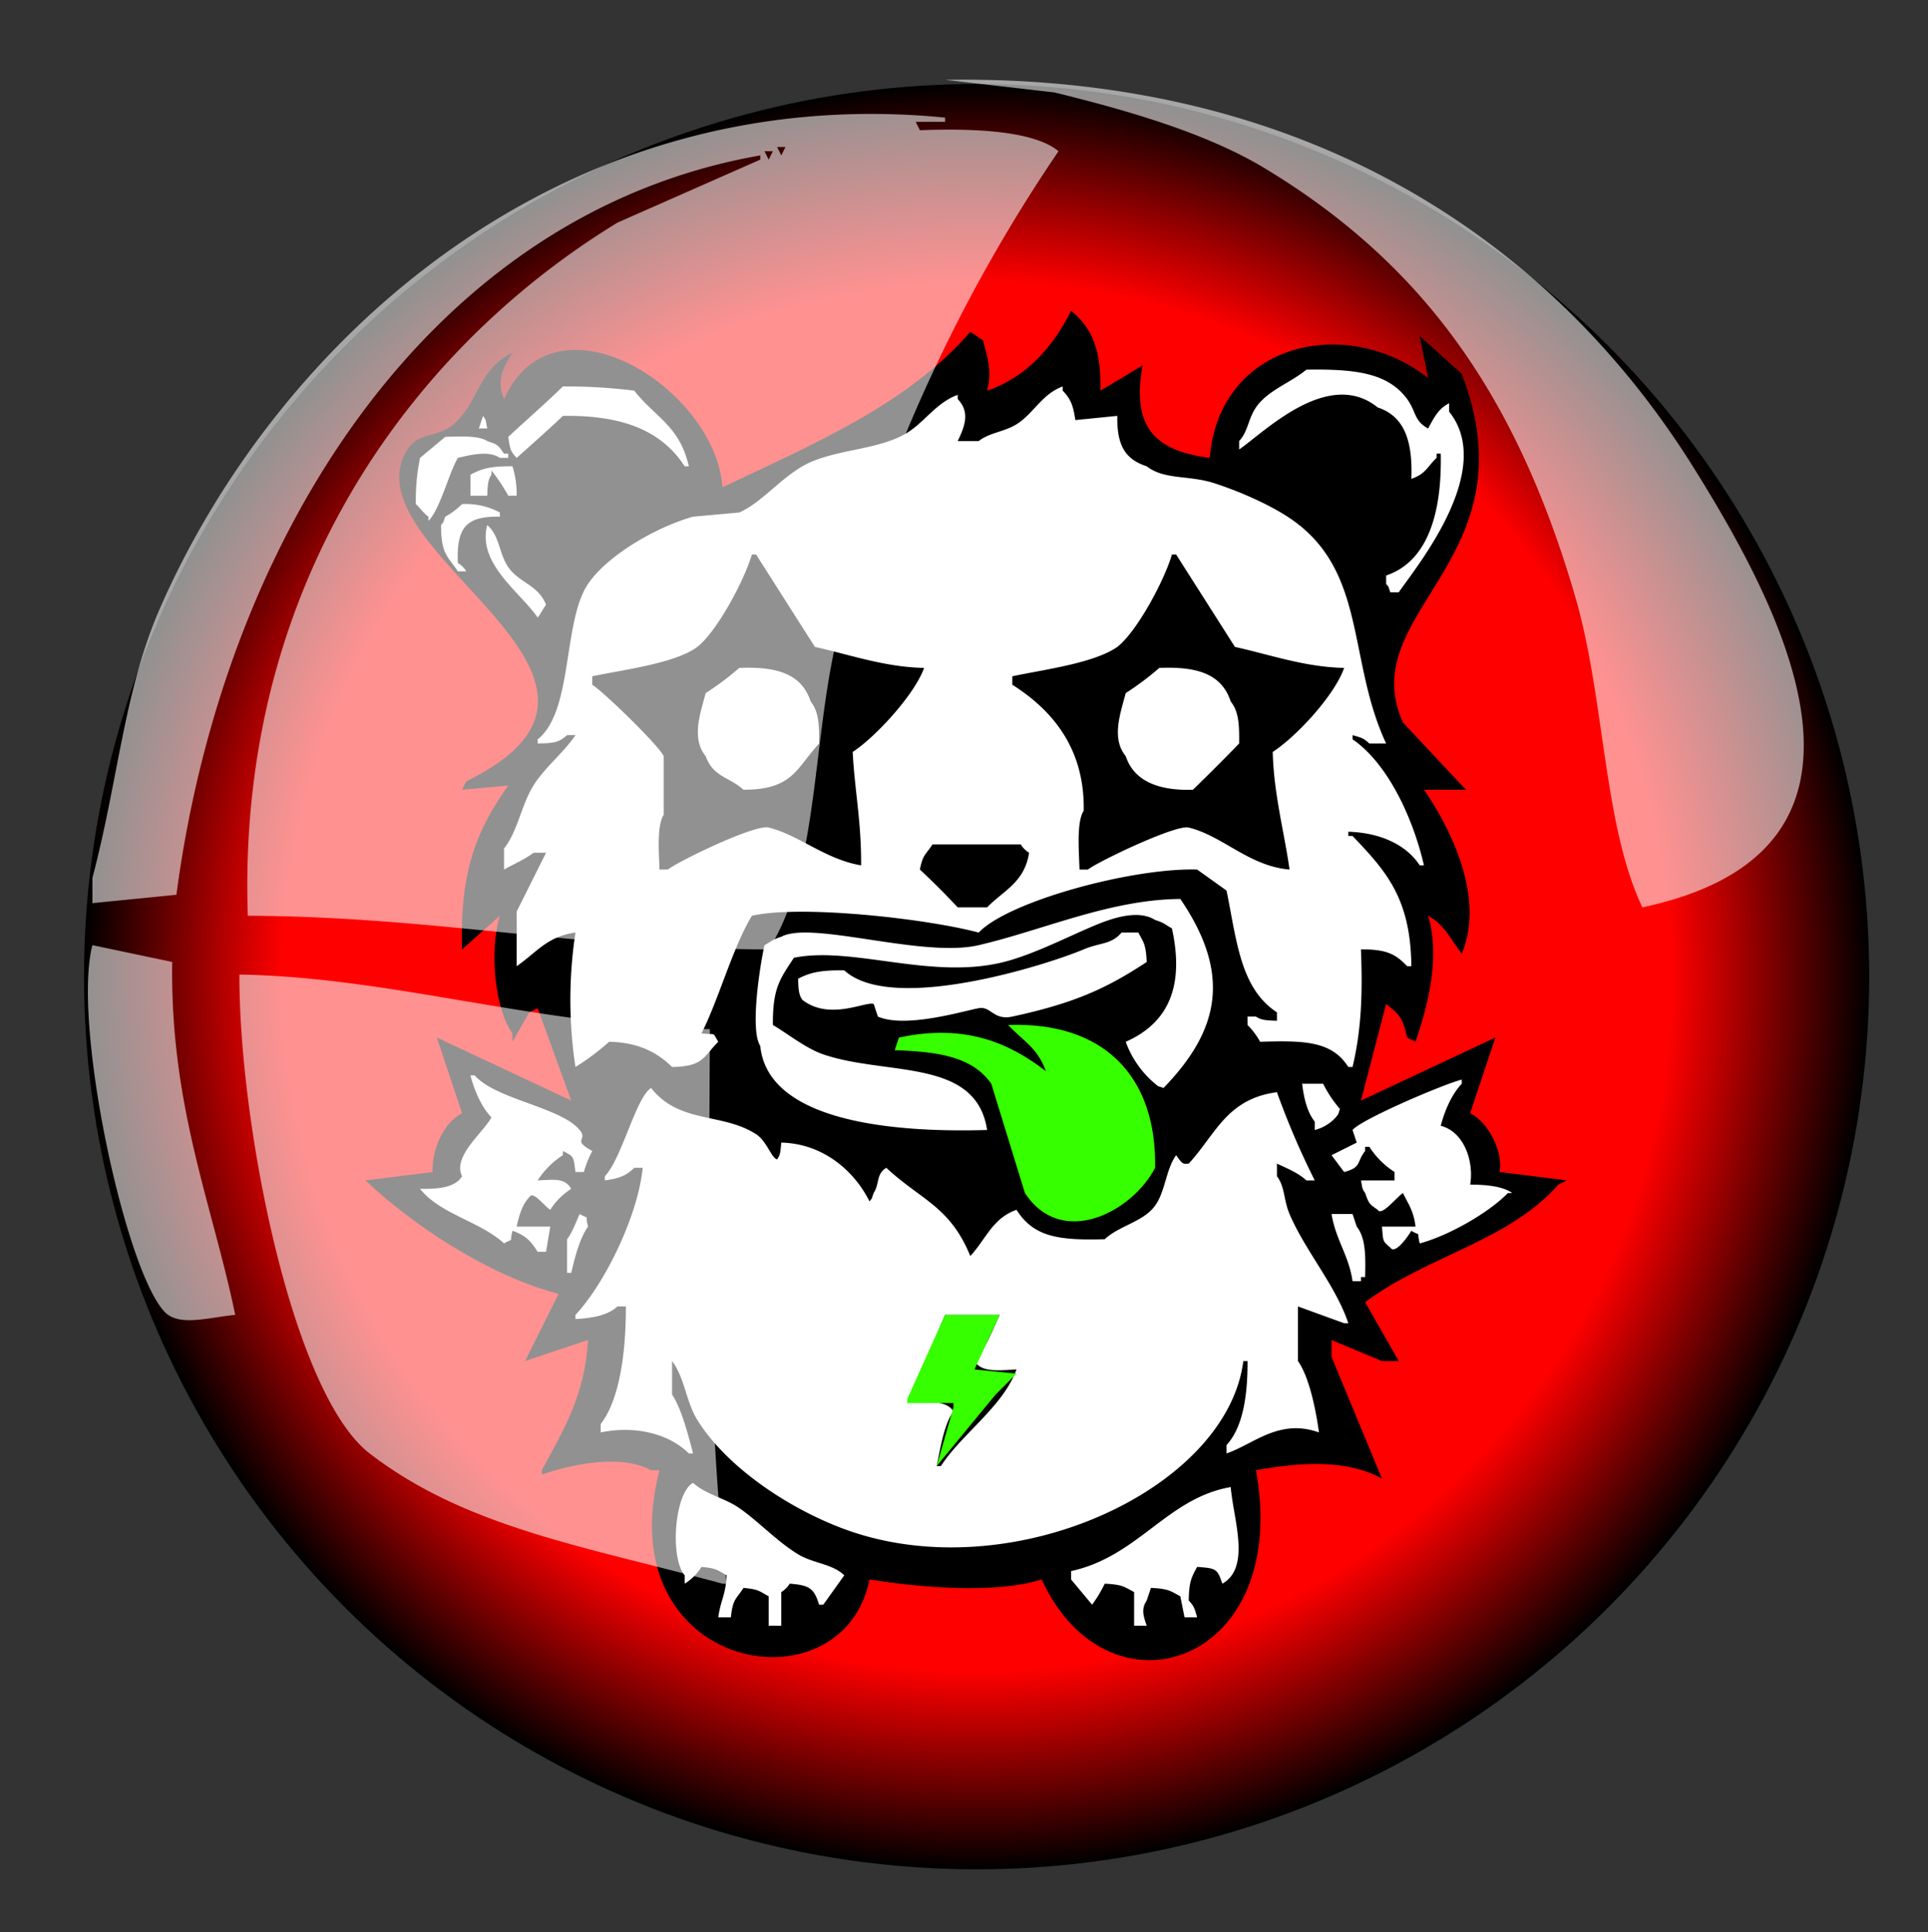 <svg xmlns="http://www.w3.org/2000/svg" xmlns:xlink="http://www.w3.org/1999/xlink" width="1377" height="1380" viewBox="0 0 459 460">
  <rect x="0" y="0" width="459" height="460" fill="#333333" stroke="none"/>
  <defs>
    <style>
      .cls-1 {
        fill: url(#radial-gradient);
      }

      .cls-2, .cls-3, .cls-4, .cls-5 {
        fill-rule: evenodd;
      }

      .cls-3, .cls-5 {
        fill: #fff;
      }

      .cls-4 {
        fill: #36ff00;
      }

      .cls-5 {
        opacity: 0.57;
      }
    </style>
    <radialGradient id="radial-gradient" cx="232.5" cy="232.5" r="212.5" gradientUnits="userSpaceOnUse">
      <stop offset="0" stop-color="red"/>
      <stop offset="0.777" stop-color="red"/>
      <stop offset="1"/>
    </radialGradient>
  </defs>
  <circle id="base2_copy" data-name="base2 copy" class="cls-1" cx="232.5" cy="232.5" r="212.5"/>
  <path id="Color_Fill_6" data-name="Color Fill 6" class="cls-2" d="M255,74c5.145,4.166,7.131,9.4,7,19l10-6c-2.61,14.7,2.87,20.312,16,22,2.325-27.648,32.7-34.184,52-19q-1-5-2-10l10,9c17.124,44.58-25.8,56.5-14,83l15,16H339c5.145,7.327,14.988,24.907,9,39-2.731-3.45-3.939-6.748-8-9,3.1,10.455-.455,22.469-3,30l-2-1c-1.024-4.784-1.915-5.556-5-8l-6,23,32-15q-3,9-6,18c4.473,2.244,7.951,9.391,7,14l16,2-2,1c-11.915,13.534-31.378,16.974-46,28l8,14h-4l-12-5v4l12,29c-8.261-4.652-19.439-3.942-30-2,8.517,46.273-35.076,60.666-51,26-11.4,3.542-29.411,1.834-41,0-6.376,31.815-62.415,22.188-50-26h-2c-7.5-4.084-19.345-1.2-26,1v-1c4.905-9.2,10.247-17.581,11-31l-15,5q4-8,8-16c-16.662-4.309-34.741-16.355-46-27l16-2c-0.243-4.68,2.184-11.475,7-14q-3-9-6-18l32,15q-4-11-8-22l-2,1-4,7v-2c-4.029-5.432-5.629-19.252-3-28l-9,8c-0.583-18.845,3.664-28.7,11-39l-11,1q0.5-1,1-2c50.715-24.811-29.183-54.78-14-79,2.629-4.194,7.4-2.834,11-6,6.164-5.423,5.635-12.9,14-17-1.992,3.2-4.009,6.347-2,11,12.025-26.649,50.322-2.642,52,21,21.534-10.236,44.169-19.785,59-37l3,2c1.182,4.327,2.2,7.424,1,12C244.353,89.857,250.835,82.421,255,74Z"/>
  <path id="Color_Fill_5" data-name="Color Fill 5" class="cls-3" d="M311,88c11.414-.17,19.345.665,24,7,2.152,2.929,1.61,5.2,5,7,1.294-2.381,2.411-4.749,5-6v2c11.138,13.906-7.7,36.772-12,43h-2c-0.631-1.754-.193-0.971-1-2v-2c9.991-3.355,13.3-15.048,13-29h-1v1c-2.27,2.179-2.507,3.77-6,5,0.345-8.89-1.589-14.9-8-17-11.83-9.554-27.135,5.994-33,10v-2c2.132-2.283,2.134-5.26,4-8C301.788,92.906,307.207,91.171,311,88ZM134,92a128.04,128.04,0,0,1,17,1c4.989,6.386,10.735,8.246,13,18h-1c-5.46-8.409-14.654-12.206-29-12-2.4,2.388-11,10-11,10-1.5-1.624-1.552-2.023-2-5C125.234,100.052,129.827,96.079,134,92Zm122,8,10-1c-0.127,7.029,1.875,10.343,7,12,4.208,3.275,9.985,2.07,16,4,6.053,1.942,13.976,5.375,19,9,17.391,12.548,12.844,33.379,22,53h-4c-1.359-1.262-1.768-1.365-4-2v1c8.355,5.693,14.411,18.712,17,30h-1c-3.162-4.834-9.262-7.774-17-8v1h1c7.828,8.236,13.847,14.68,14,31h-1c-2.811-2.944-4.976-4.016-11-4,0.428,10.721.087,19.2-2,28h-1c-3.969-6.183-10.436-6.322-21-6a18.068,18.068,0,0,0-3-4v-2h2c1.3,0.877,2.467.894,5,1v-2c-8.737-5.765-9.534-16.963-12-29l-7-5c-15.388-.461-44.963,7.549-52,15-12.695-3.366-42.328-6.627-54-4-4.609,7.635-7.906,19.978-12,28,3.58,0.416,2.516-.472,4,2-3.582,3.567-3.469,5.887-11,6-3.535-3.487-8.1-5.877-15-6a55.8,55.8,0,0,1-8,6,106.249,106.249,0,0,1,0-32c-6.791.9-9.49,4.954-14,8V217l7-14h-3c-1.874,1.512-4.982,2.838-7,4v-5c3.335-4.309,4.064-10.277,7-15,2.693-4.332,7.166-7.781,10-12h-2c-1.919,1.772-3.136,1.9-7,2v-1c8.5-6.7,5.92-28,12-37,4.6-6.807,16.276-13.575,25-16l11-1c5.742-2.532,10.664-9.253,17-12,7.283-3.158,16.638-3.05,23-7,4.178-2.594,6.934-7.176,12-9v1c3.043,3.173,1.633,6.576,0,10h5c2.562-2.038,6.073-2.175,9-4,4.1-2.555,6.029-7.2,11-9v1C254.877,94.924,255.514,96.524,256,100ZM115,99c0.752,1.073.6,0.946,1,3h-2Q114.5,100.5,115,99Zm-9,5c3.474-.131,8.032-0.334,10,1,2.684,0.891,2.589,1.028,4,3h1v1h-2c-2.672-1.844-7.113-.664-10,0-2.145,3.634-4.219,12.212-7,15v-1c-1.36-1-1.806-1.929-3-3a50.11,50.11,0,0,1,1-11Zm10,14h-4v-5c2.806-1.513,4.964-2.043,10-2a21.509,21.509,0,0,1,1,7h-2a44.585,44.585,0,0,0-4-6v1C116.123,114.3,116.106,115.467,116,118Zm-6,2a17.171,17.171,0,0,1,9,2v1c-8.185-.165-10.308,2.7-10,11a6.1,6.1,0,0,1,2,2h-2c-2.512-3.746-3.975-4.065-4-11,0.8-1.021.355-.274,1-2A18.068,18.068,0,0,0,110,120Zm6,5c2.978,2.558,2.73,6.65,5,10,2.523,3.723,7.2,4.233,9,9-0.682.771-1.311,2.232-2,3C123.851,140.963,113.548,134.142,116,125Zm89,81c0.09-10.308-1.534-17.862-2-27,5.43-3.523,14.784-13.714,17-20-9.468-.206-17.573-3.131-26-5l-14-22h-1c-1.75,6.061-8.276,18.318-13,22-5.295,3.976-18.17,5.514-25,7v2c2.769,1.761,15.889,14.491,17,17v14c-1.644,2.477-1.123,8.9-1,13h2c2.178-1.8,20.624-10.83,24-10C190.216,198.775,196.493,204.581,205,206Zm102,1c-1.2-8.658-3.762-17.963-4-28,5.614-3.641,14.7-13.432,17-20-9.388-.206-17.516-3.122-26-5l-14-22h-1c-1.75,6.061-8.276,18.318-13,22-5.7,3.962-17.8,5.428-25,7v2c8.925,5.672,17.28,14.611,17,30-1.749,2.643-1.126,9.695-1,14h2c2.112-1.736,20.852-10.771,24-10C291.154,199,297.343,206.183,307,207ZM176,159c9.126-.38,14.865,1.49,17,8,1.909,2.376,2.056,5.487,2,10-5.428,5.864-6.213,11.014-18,11-3.41-3.076-7.242-3.027-9-8-3.491-4.248-1.23-10.275,0-15A69.938,69.938,0,0,0,176,159Zm100,0c9.126-.38,14.865,1.49,17,8,1.909,2.376,2.056,5.487,2,10-3.706,3.813-7.188,7.293-11,11-8.225.264-14.034-2.065-16-8-3.491-4.248-1.23-10.275,0-15A69.938,69.938,0,0,0,276,159Zm-54,42c-1.533,2.464-2.291,2.276-3,6,2.99,2.787,6.209,6.013,9,9h7c3.983-4.08,8.889-5.914,10-13a6.1,6.1,0,0,1-2-2H222Zm13,68c-22.236.665-52.186-1.937-54-20-2.485-3.807-.111-18.925,1-24,1.766-.961,1.68-1.257,4-2,7.222-3.921,33.606,5.122,47,2,15.431-3.6,31.247-10.876,48-11,12.253,17.975,9.3,31.267-4,45-1.754-.631-0.971-0.193-2-1a23.55,23.55,0,0,1-7-10c9.866-4.348,14.11-12.834,11-27-1.766-.962-1.68-1.257-4-2-4.653-2.945-12.131.325-16,2-5.678,2.458-13.441,6.346-20,8-17.256,4.351-36.041-3.832-50-1-3.2,4.937-5.072,7-5,16,3.555,2.095,7.82,5.564,12,7C211.026,256.162,232.393,251.769,235,269Zm32-47h4c1.3,2.418,1.8,2.833,2,7-9.668,6.388-17.409,9.848-32,13-4.5.972-5.095-2.545-8-2-3.695.693-17.438,4.86-24,2q-0.5-1.5-1-3c-1.844-.719-10.531,4.084-17-1-0.877-1.295-.894-2.467-1-5,2.95-1.588,5.721-2.075,11-2,11.443,10.509,48.782-1.5,57-5C261.856,224.359,264.593,224.883,267,222ZM131,292q-0.5,3-1,6h-2c-1.579-2.508-2.861-3.936-6-5-0.828,3.245.49,1.528-2,3-5.62-5.208-15.246-6.974-20-13,4.252,0.076,8.393-.265,10-3-2.318-4.745,5.008-10.3,7-14-2.323-2.412-4.047-6.316-5-10h1c5.079,5.756,20.538,7.563,25,13,2.146,2.615-2.088,2.151,3,5a25.766,25.766,0,0,0-2,5h-2c-0.478-3.625-.262-3.642-3-5v1a19.893,19.893,0,0,0-6,6c4.148-.195,6.426-0.6,8,2a15.923,15.923,0,0,0-5,5c-1.577-1.039-4.073-4.63-5-3-1.67,1.794-2.351,4.12-3,7h8Zm198,0h8c-0.483-3.827-1.645-5.222-3-8-1.636,1.111-5.116,5.611-6,4-2.006-1.4-2.066-1.346-3-4-0.752-1.073-.6-0.946-1-3h8v-2a19.9,19.9,0,0,1-6-6h-1v1c-2.154,2.742-.759,3.88-5,5l-3-4,6-3-1-3c2.159-2.593,21.73-10.927,26-12v1c-2.323,2.412-4.047,6.316-5,10,5.794,1.494,7.92,8.894,7,14,3.739,0,7.772.382,10,2h-1c-4.653,4.741-14.013,10.106-21,12-0.828-3.245.49-1.528-2-3-0.992,1.619-3.9,5.682-5,4C329.062,295.333,329.332,295.561,329,292Zm-19-34h5a29.369,29.369,0,0,0,4,6c-0.631,1.754-.193.971-1,2a9.975,9.975,0,0,1-5,3v-2C311.226,264.792,310.431,261.526,310,258ZM186,272c10.159,0.236,17.53,6.97,21,14,0.8-1.021.355-.274,1-2,1.45-2.289.519-4.455,3-6,8.306,7.712,15.185,9.181,20,21,3.694-3.945,5.275-9.007,11-11,4.083,6.453,9.978,7.307,21,7,3.417-3.213,9.239-4.152,12-8,2.449-3.412,2.545-8.576,5-12,1.6,2.25,1.638,2.1,3,2,6.439-6.988,9.01-15.394,21-17a188.242,188.242,0,0,0,9,21h-2c-1.819-1.738-4.606-2.871-7-4v3c1.955,2.6,1.535,5.55,3,9,3.69,8.688,10.968,16.988,14,26h-1l-11-4v13c2.71,3.81,4.312,11.8,5,17-9.4-3.4-15.458,2.732-22,5v-2c3.928-4.23,5.044-11.885,5-20h-1c-3.925,30.729-55.76,54.5-95,40-13.259-4.9-28-14.726-35-26-2.665-4.289-3.006-10.056-6-14v8c2.263,3.229,4.007,10.234,5,14h-1c-4.7-4.679-12.751-6.72-21-5v-2c4.688-6,6.02-17.816,6-28h-2c-2.289,2.111-5.794,2.772-10,3v-1c6.758-7.117,14.878-23.4,16-35h-2c-1.924,1.877-3.524,2.514-7,3v-1c4.051-4.207,7.358-18.7,11-21,6.783,8.6,16.971,5.8,25,11,2.554,1.653,3.651,5.681,5,6C185.8,274.82,185.773,274.319,186,272Zm-48,17c2.542,1.455,1.128-.217,2,3-1.972,2.715-3.181,7.435-4,11h-1v-8C136.228,293.476,137.158,290.823,138,289Zm179,0h5l1,3c2.133,2.667,2.12,6.954,2,12h-1v1h-2C321.157,298.926,318.033,295.246,317,289Zm-92,24-9,21c4.522-.263,9.267-0.82,11,2-2.246,2.913-3.157,8.931-4,13h1c5-7.711,14.809-14.16,18-23-4.4.252-8.323,0.743-10-2,2.6-2.759,4.321-7.445,6-11H225Zm-39,74h-3v-7c-2.281-1.225-2.251-1.638-6-2-1.708,2.725-2.536,2.5-3,7h-3c0.6-4.252,1.707-5.006,2-10-2.281-1.225-2.251-1.638-6-2a12.205,12.205,0,0,1-4,4v-2c-3.55-4.141-2.458-19.556,2-22,3.062,2.793,7.5,3.562,11,6,4.6,3.2,9.046,8,14,11,3.666,2.219,8.066,2.207,11,5l-5,7h-1c-1.187-3.843-2.211-4.646-7-5a6.1,6.1,0,0,1-2,2v8Zm107-33c0.614,7.6,4.876,19.121-2,23-1.187-3.6-1.509-3.657-6-4-1.372,2.542-1.917,3.5-2,8,1.262,1.359,1.365,1.768,2,4h-3q-0.5-2.5-1-5c-2.418-1.3-2.833-1.8-7-2l-1,3c-1.4,2.1-.751,3.818,0,6h-3v-8c-2.418-1.3-2.833-1.8-7-2a31.05,31.05,0,0,1-3,5l-5-6v-2C271.044,370.491,277.835,356.636,293,354Z"/>
  <path id="Color_Fill_4" data-name="Color Fill 4" class="cls-4" d="M240,244c22.8-.834,35.388,12.233,35,34-5.37,10.389-22.168,19.423-31,6q-4-13-8-26c-4.436-6.343-12.272-7.644-23-8q0.5-1.5,1-3c15.983-3.445,26.523,1.468,35,8C246.924,249.3,243.613,247.866,240,244Zm-15,69h13l-6,13,10,1q-2.5,2.5-5,5l-14,17,4-14v-1H216v-1Z"/>
  <path id="Color_Fill_2" data-name="Color Fill 2" class="cls-5" d="M225,19c86.959-1.378,144.91,39.177,178,92,23.347,37.27,50.463,91.7-12,105-9.363-19.658-8.888-49.636-16-74-13.74-47.073-35.543-78.826-74-102-13.874-8.36-32.832-13.8-50-18ZM59,218c-2.667-77.814,38.18-134.561,88-165l34-15V37C101.968,50.834,53.141,128.453,42,213l-20,2v-6c6.179-23.379,7.515-44.528,16-64C65.558,81.757,132.864,18.95,225,28v1h-7l1,2c11.166-.423,26.815-0.171,33,5a375.818,375.818,0,0,0-52,113c-6.794,25.122-4.713,57.88-17,77C138.119,226,103.9,218.193,59,218ZM185,35l1,2,1-2h-2Zm-3,1,1,2,1-2h-2ZM22,225l19,4c-0.54,34.263,9.581,57.816,15,84-6.357.677-12.357,2.488-16,0C30.539,305.934,17.014,244.136,22,225Zm35,7c36.778,0.627,71.613,12.315,112,13-0.2,45.884-.9,89.8,4,132h-1c-32.625-8.849-61.06-13.328-84-31C69.413,331.681,56.862,266.982,57,232Z"/>
</svg>
